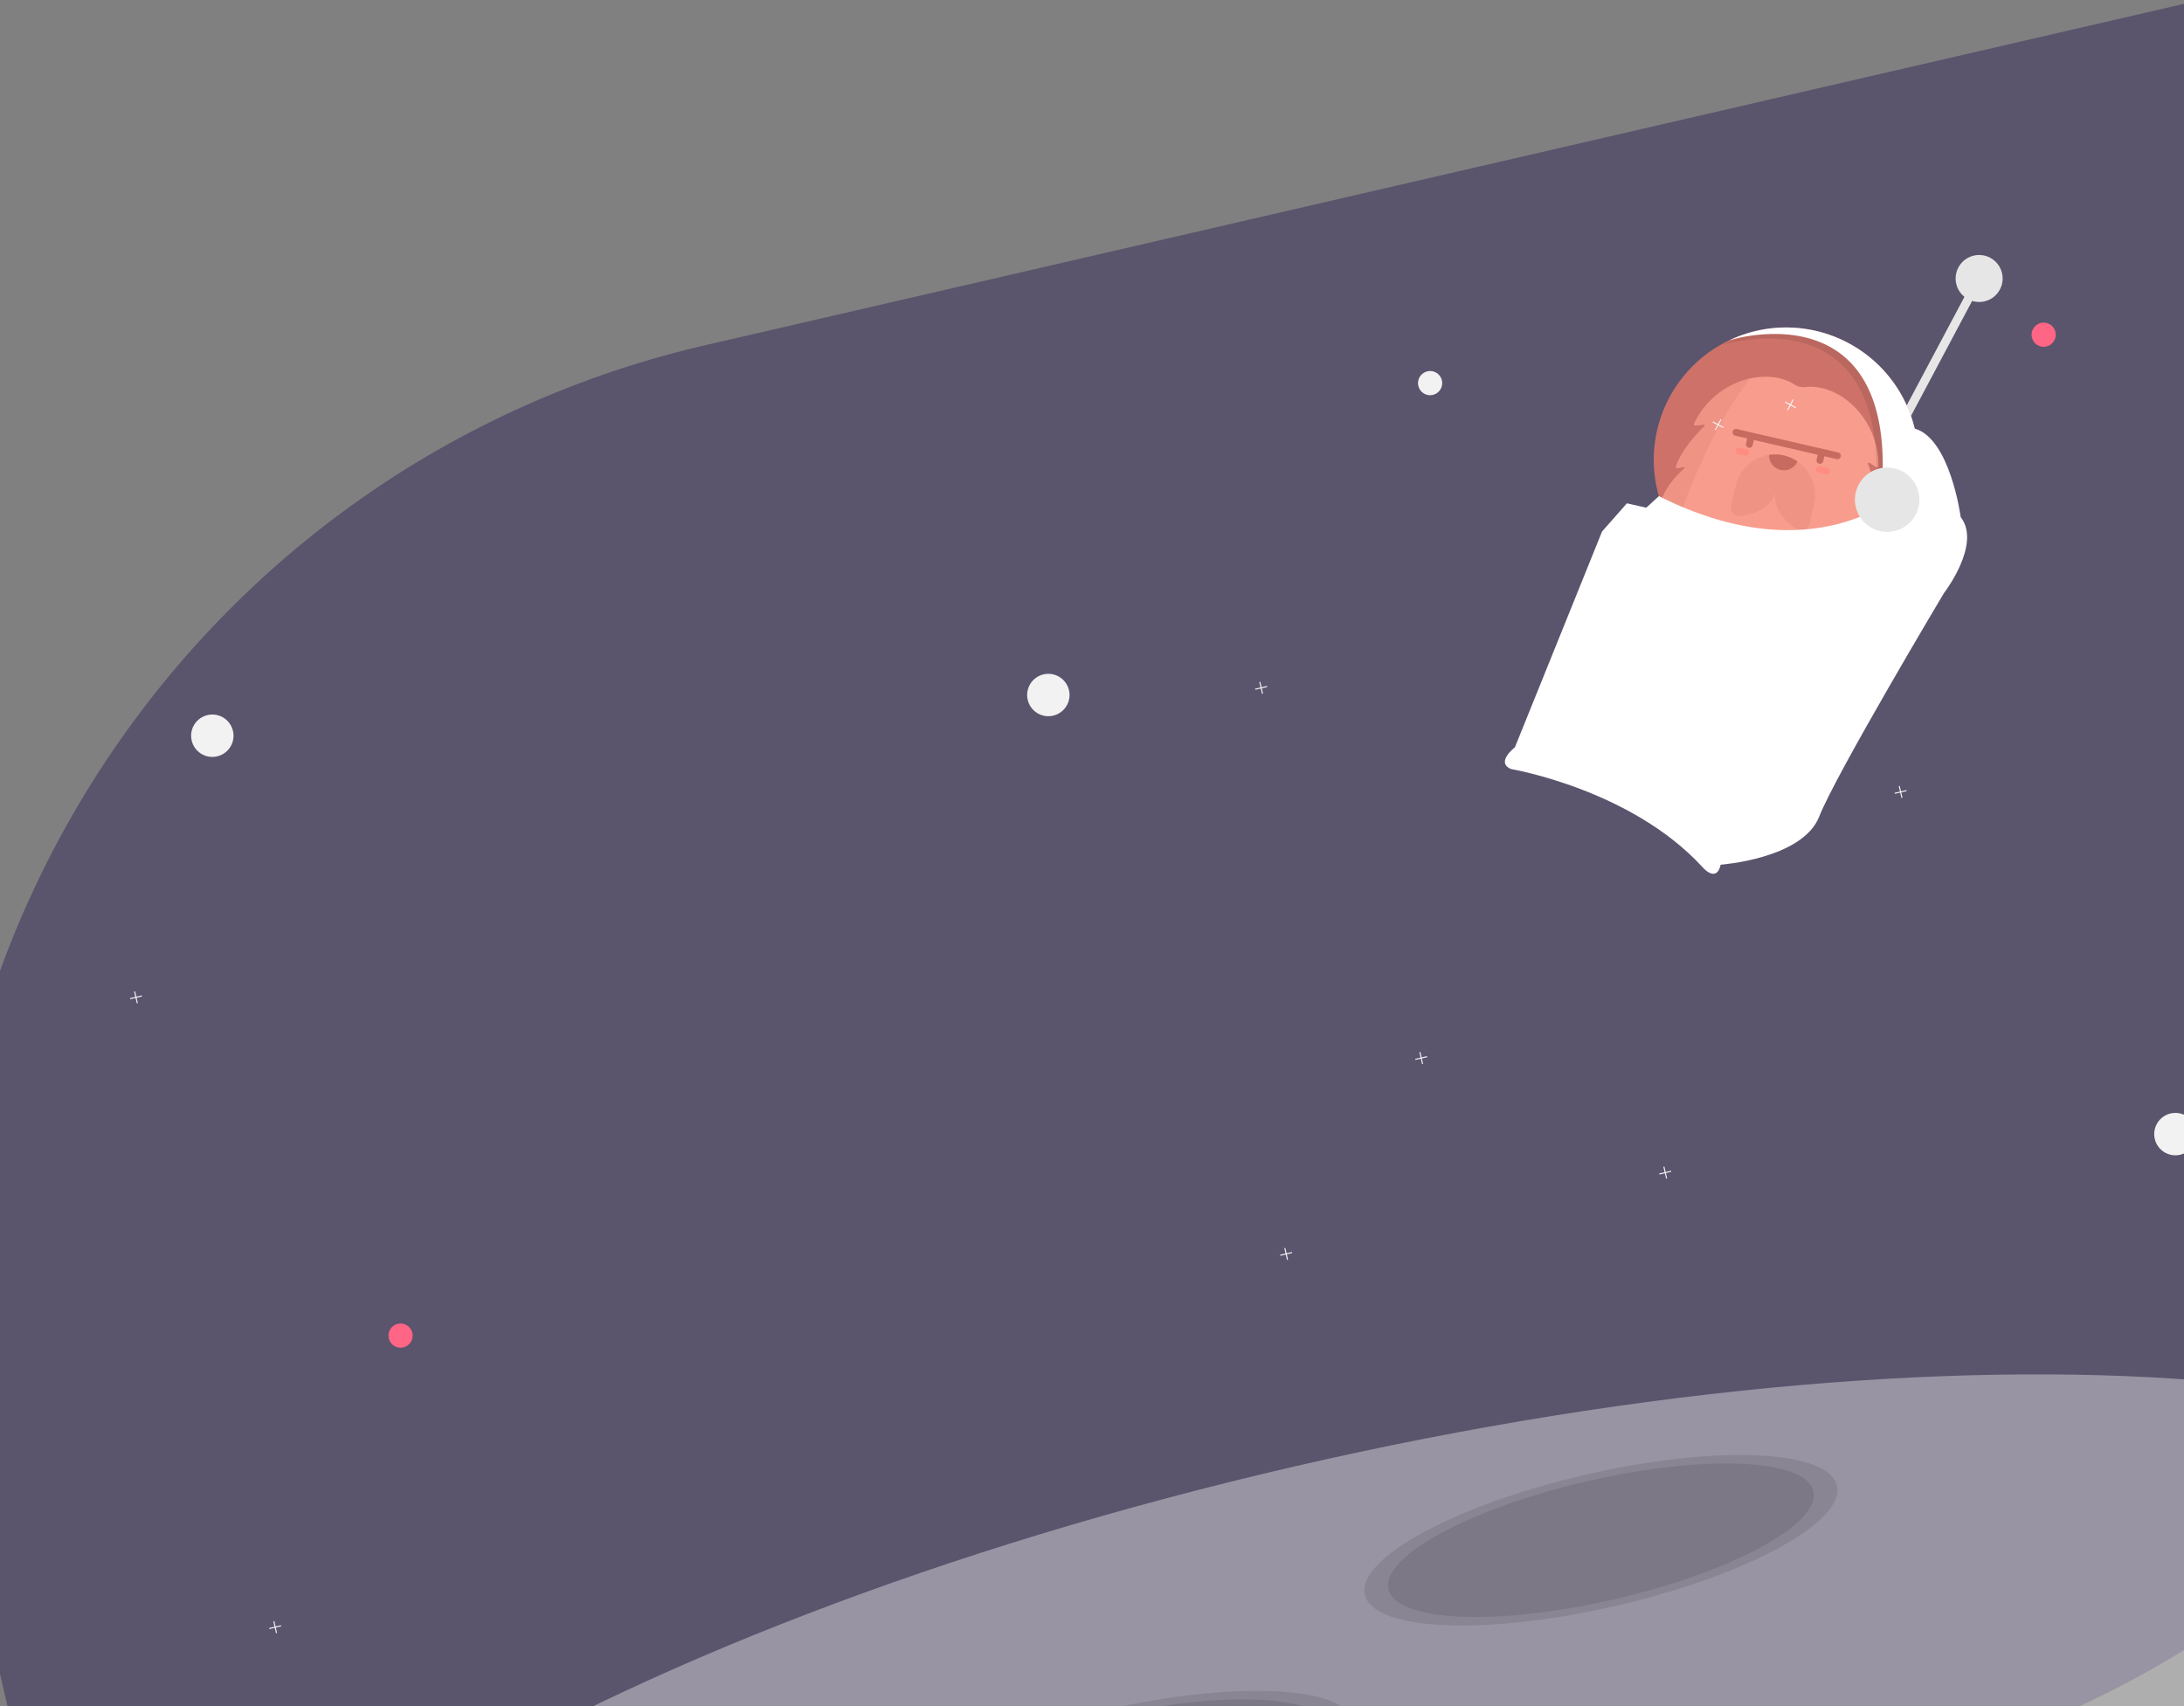 <svg xmlns="http://www.w3.org/2000/svg" width="375" height="293" viewBox="0 0 375 293">
    <rect x="0" y="0" width="375" height="293" fill="#808080" stroke="none"/>
    <g fill="none" fill-rule="nonzero" transform="rotate(-13 398.76 241.992)">
        <path fill="#231553" d="M481.52 1.5v114.857a169.52 169.52 0 0 1-49.65 119.87A169.52 169.52 0 0 1 312 285.877H0V171.019C0 109.644 32.62 55.881 81.474 26.132a168.26 168.26 0 0 1 26.457-13.094 166.447 166.447 0 0 1 16.515-5.476c.11-.036.224-.067.333-.093 1.654-.453 3.318-.879 4.992-1.28a169.58 169.58 0 0 1 31.72-4.503c1.253-.057 2.507-.104 3.77-.13.453-.015.91-.026 1.373-.026.957-.02 1.919-.03 2.886-.03h312z" opacity=".405"/>
        <path fill="#F2F2F2" d="M224.64 211.86C100.835 211.86.426 245.245.005 286.48h449.27c-.42-41.235-100.83-74.62-224.635-74.62z" opacity=".405"/>
        <ellipse cx="41.6" cy="11.96" fill="#000" opacity=".1" rx="41.6" ry="11.556" transform="translate(141.44 244.88)"/>
        <ellipse cx="41.6" cy="11.96" fill="#000" opacity=".1" rx="41.6" ry="11.556" transform="translate(231.4 224.08)"/>
        <ellipse cx="37.44" cy="10.4" fill="#000" opacity=".1" rx="37.44" ry="10.4" transform="translate(145.6 246.44)"/>
        <ellipse cx="37.44" cy="10.4" fill="#000" opacity=".1" rx="37.44" ry="10.4" transform="translate(235.56 225.64)"/>
        <circle cx="71.76" cy="47.8" r="3.64" fill="#F2F2F2"/>
        <circle cx="384.8" cy="190.28" r="3.64" fill="#F2F2F2"/>
        <circle cx="213.2" cy="73.28" r="3.64" fill="#F2F2F2"/>
        <circle cx="393.64" cy="51.44" r="2.08" fill="#FF6584"/>
        <circle cx="80.08" cy="155.44" r="2.08" fill="#FF6584"/>
        <path fill="#F2F2F2" d="M48.88 199.287h-.947v-.947h-.186v.947H46.8v.186h.947v.947h.186v-.947h.947zM353.08 122.327h-.947v-.947h-.186v.947H351v.186h.947v.947h.186v-.947h.947zM262.6 148.327h-.947v-.947h-.186v.947h-.947v.186h.947v.947h.186v-.947h.947zM232.44 175.887h-.947v-.947h-.186v.947h-.947v.186h.947v.947h.186v-.947h.947zM299 176.927h-.947v-.947h-.186v.947h-.947v.186h.947v.947h.186v-.947H299zM49.92 88.527h-.947v-.947h-.186v.947h-.947v.186h.947v.947h.186v-.947h.947z"/>
        <g transform="rotate(41 172.668 462.737)">
            <path fill="#E7E7E7" d="M62.424 60.322l1.1.225a.177.177 0 0 0 .206-.22c-.76-2.771-2.865-5.095-3.753-5.982a.177.177 0 0 1 .152-.299l1.088.169a.177.177 0 0 0 .194-.233c-.96-2.76-3.217-4.839-4.272-5.695-.14-.115-.037-.342.142-.311l1.061.18a.177.177 0 0 0 .197-.232c-.998-2.898-4.043-5.817-5.144-6.804a.177.177 0 0 1 .133-.308l1.49.122a.178.178 0 0 0 .173-.257c-3.535-7.025-12.412-9.652-17.516-6.162a2.79 2.79 0 0 1-1.789.48c-6.164-.471-12.538 6.242-12.087 14.093a.177.177 0 0 0 .278.137l1.23-.85c.139-.097.32.038.268.199-.46 1.405-1.637 5.456-1.052 8.465a.177.177 0 0 0 .286.102l.829-.687c.14-.115.343.029.278.199-.485 1.269-1.4 4.197-.852 7.068.025.13.181.188.285.104l.858-.69a.177.177 0 0 1 .281.184c-.325 1.212-.987 4.277-.259 7.056.033.128.19.175.289.088l.84-.745c.129-.114.329.006.288.174-.243.997-.643 3.147-.178 5.097a.178.178 0 0 0 .218.132l37.155-9.956a.178.178 0 0 0 .123-.223c-.573-1.922-1.994-3.583-2.703-4.325-.12-.125-.006-.33.163-.295z"/>
            <path fill="#C7C5CB" d="M42.497 46.413c2.753.319 5.164 2.31 5.924 5.146l.913 3.408a1.41 1.41 0 0 1-1.515 1.766c-2.175-.234-5.443-1.098-6.258-4.139.815 3.04-1.583 5.424-3.35 6.714a1.41 1.41 0 0 1-2.195-.772l-.936-3.492a6.896 6.896 0 0 1 2.577-7.342l4.84-1.289z"/>
            <path fill="#423E4F" d="M42.497 46.413a2.549 2.549 0 0 1-4.84 1.289 6.888 6.888 0 0 1 2.349-1.115 6.758 6.758 0 0 1 2.49-.174z"/>
            <path fill="#423E4F" d="M47.921 41.78l-17.275 4.629a.586.586 0 0 0 .303 1.131l2.073-.555.23.855a.586.586 0 1 0 1.131-.304l-.229-.854L45.02 43.77l.23.855a.586.586 0 0 0 1.131-.303l-.229-.855 2.074-.556a.586.586 0 1 0-.304-1.131z"/>
            <path fill="#FFB2C1" d="M33.807 48.646l-1.201.322a.586.586 0 0 0 .303 1.132l1.201-.322a.586.586 0 0 0-.303-1.132zM47.504 44.976l-1.202.322a.586.586 0 0 0 .304 1.132l1.201-.322a.586.586 0 0 0-.303-1.132z"/>
            <path fill="#C7C5CB" d="M28.582 37.71c-2.986 2.606-5.046 6.798-4.783 11.378a.177.177 0 0 0 .278.137l1.23-.85c.139-.097.32.038.268.199-.46 1.405-1.637 5.456-1.052 8.465a.177.177 0 0 0 .286.102l.83-.687c.14-.115.342.029.277.199-.485 1.269-1.4 4.197-.852 7.068.025.13.181.188.285.104l.858-.69a.177.177 0 0 1 .281.184c-.325 1.212-.987 4.277-.259 7.056.033.128.19.175.289.088l.84-.745c.129-.114.329.006.288.174-.243.997-.643 3.147-.178 5.097a.178.178 0 0 0 .218.132l3.094-.83c-3.735-18.392-3.316-29.94-2.198-36.58z"/>
            <path fill="#E6E6E6" d="M54.538 4.185h1.495v30.193h-1.495z"/>
            <path fill="#FF7E67" d="M63.357 47.083a22.72 22.72 0 1 1-40.955-13.55l.006-.007a22.717 22.717 0 0 1 40.95 13.557z" opacity=".707"/>
            <path fill="#000" d="M60.129 37.663L58.275 48.28C44.348 12.125 22.193 34.333 21.81 34.722a22.72 22.72 0 0 1 38.319 2.941z" opacity=".1"/>
            <path fill="#FFF" d="M60.727 36.468l-1.854 10.615C44.945 10.93 22.791 33.138 22.408 33.526a22.72 22.72 0 0 1 38.319 2.942z"/>
            <path fill="#FFF" d="M57.612 31.986l3.115 10.811S54.262 62.174 24.282 62.85l-.983 2.768-3.288.897-1.495 6.278 4.185 39.76s-1.793 3.885 1.196 3.586c0 0 19.73-6.576 36.77-.598 0 0 3.587 1.495 2.69-1.793 0 0 11.958-7.474 11.061-15.246-.897-7.773.897-43.944.897-43.944s1.794-10.463-3.587-12.855c0 0-7.903-11.062-14.116-9.716z"/>
            <circle cx="59.172" cy="44.991" r="5.53" fill="#E6E6E6"/>
            <circle cx="55.286" cy="4.036" r="4.036" fill="#E6E6E6"/>
            <path fill="#F2F2F2" d="M37.9 38.314h-.947v-.947h-.186v.947h-.947v.185h.947v.948h.186v-.948h.947zM28.54 47.154h-.947v-.947h-.186v.947h-.947v.185h.947v.948h.186v-.948h.947z"/>
        </g>
        <path fill="#F2F2F2" d="M250.12 80.207h-.947v-.947h-.186v.947h-.947v.186h.947v.947h.186v-.947h.947z"/>
        <circle cx="289.12" cy="35.84" r="2.08" fill="#F2F2F2"/>
    </g>
</svg>
